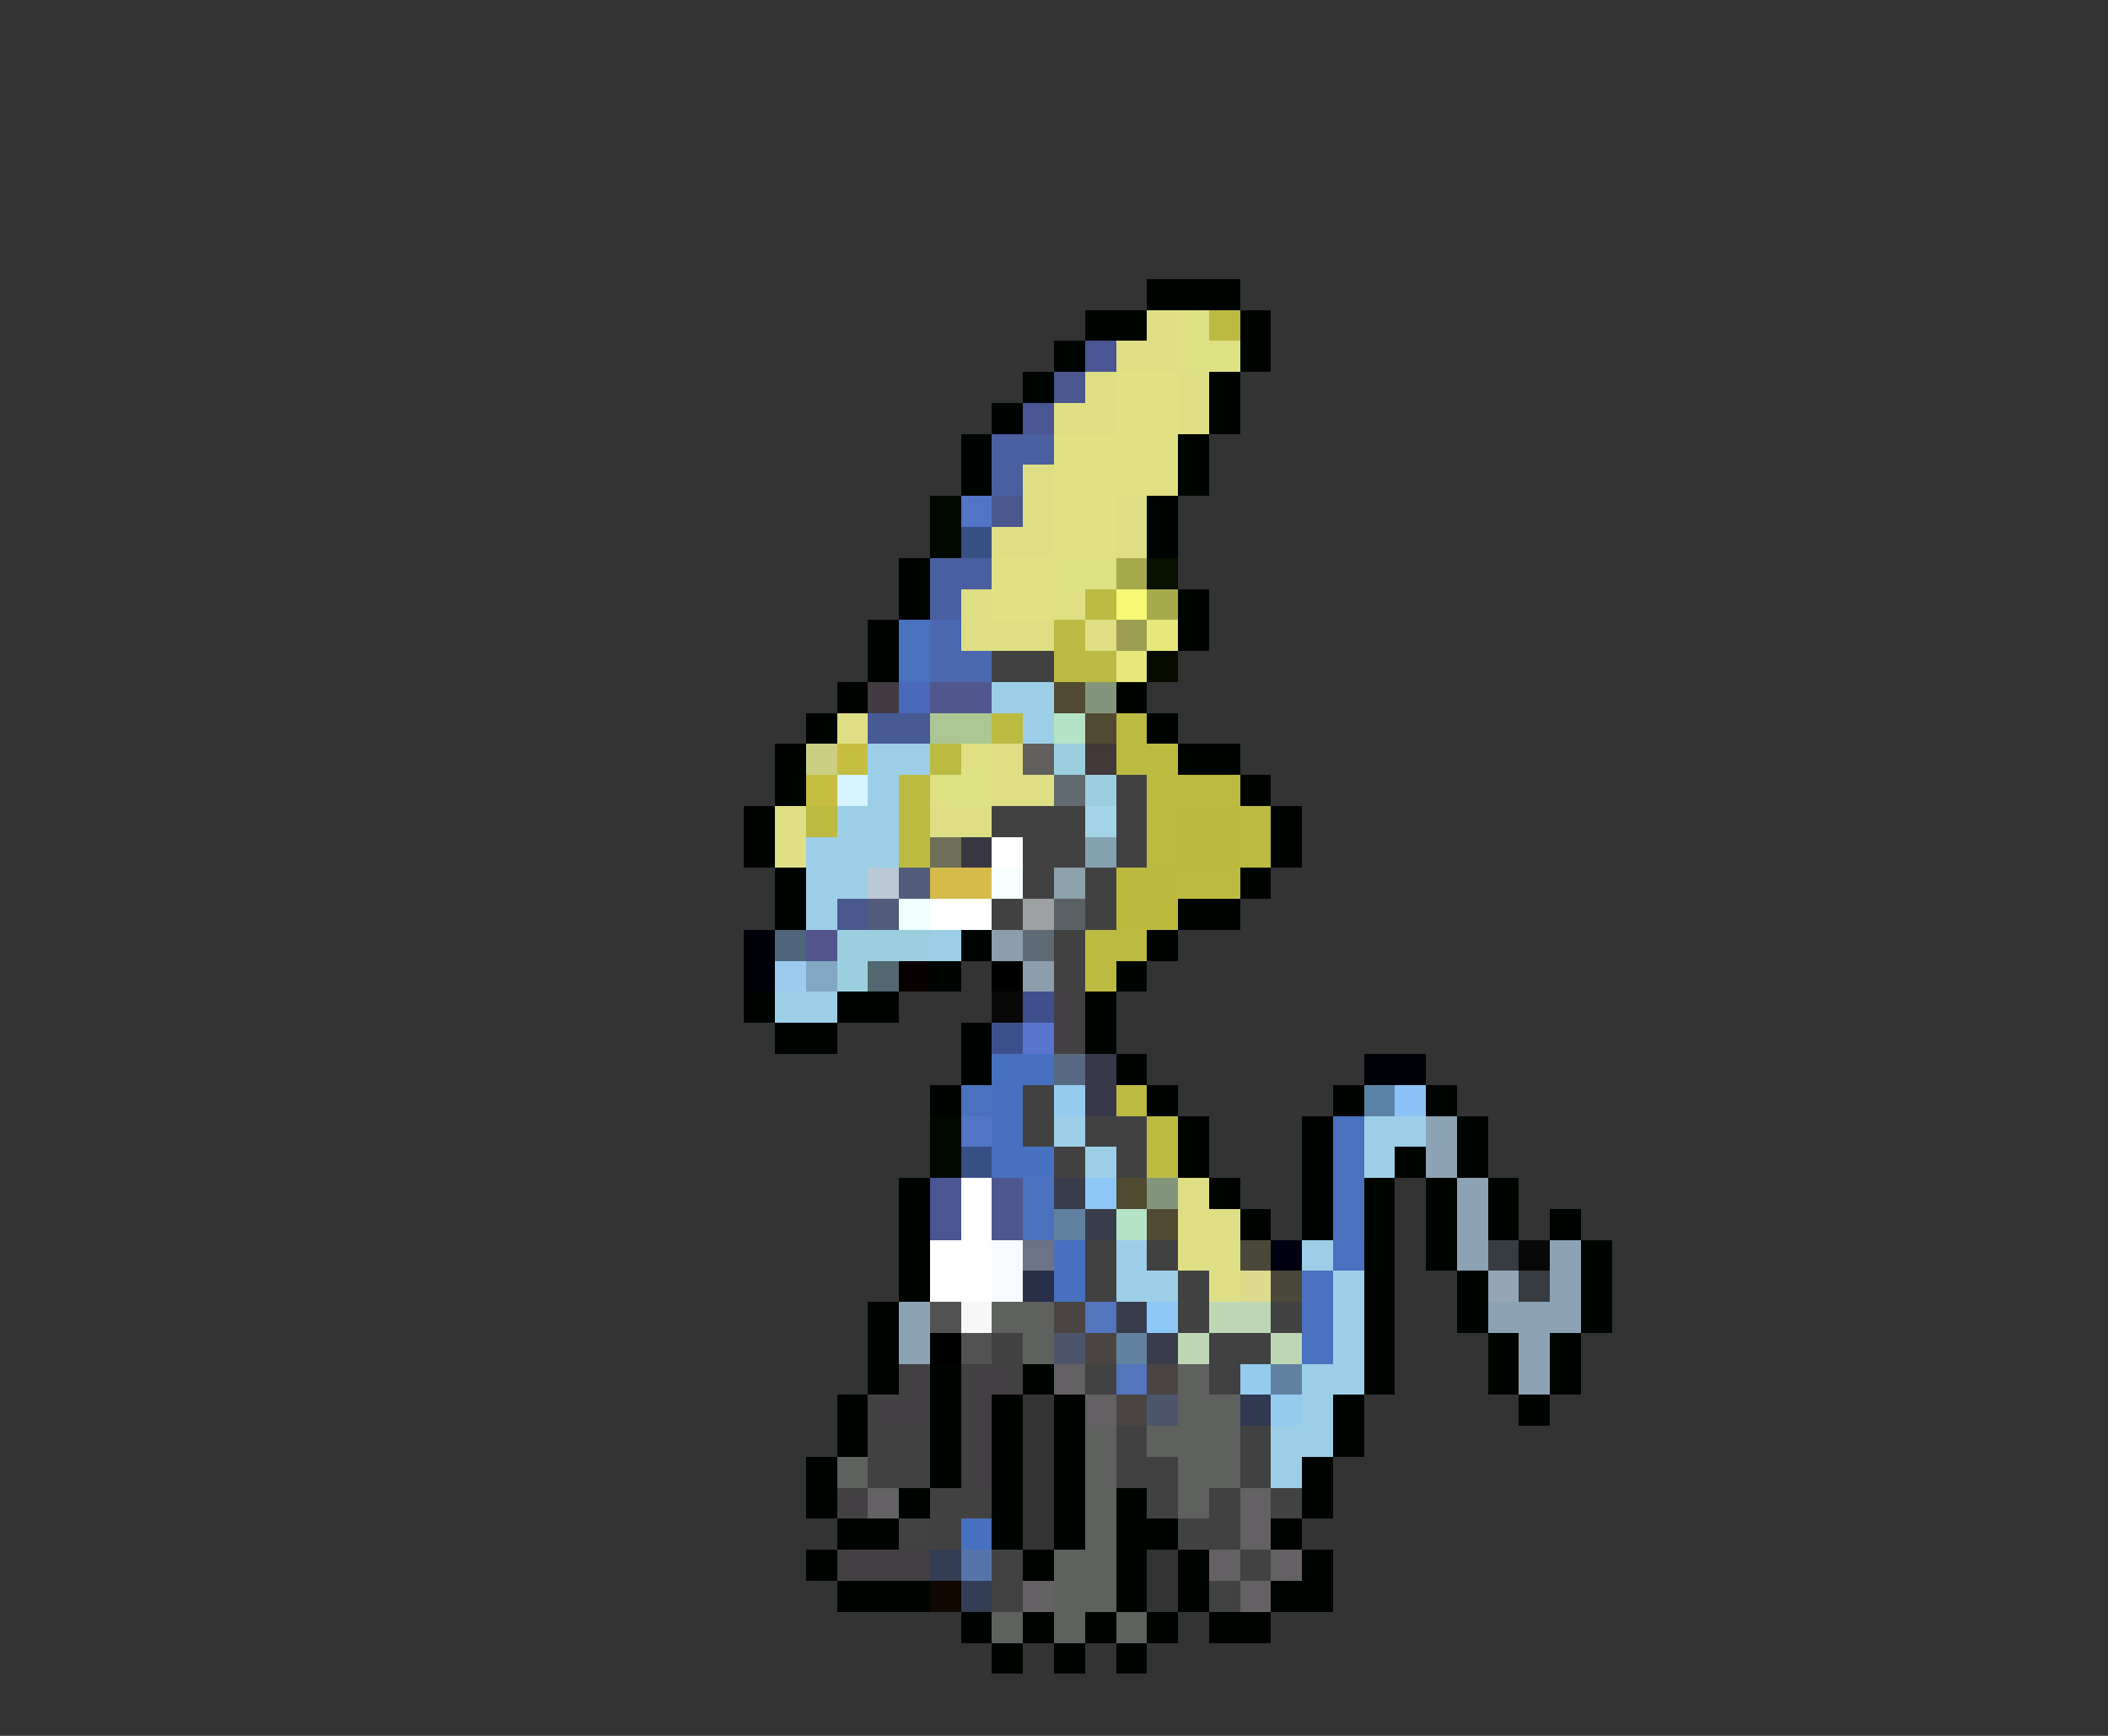 <svg xmlns="http://www.w3.org/2000/svg" viewBox="0 -0.5 68 56" shape-rendering="crispEdges">
<rect x="0" y="-0.5" width="68" height="56" fill="#333333" stroke="none"/>
<path stroke="#000400" d="M37 9h3M35 10h2M40 10h1M34 11h1M40 11h1M33 12h1M39 12h1M32 13h1M39 13h1M31 14h1M38 14h1M31 15h1M38 15h1M37 16h1M37 17h1M29 18h1M29 19h1M38 19h1M28 20h1M38 20h1M28 21h1M27 22h1M36 22h1M26 23h1M37 23h1M25 24h1M38 24h2M25 25h1M40 25h1M24 26h1M41 26h1M24 27h1M41 27h1M25 28h1M40 28h1M25 29h1M38 29h2M31 30h1M37 30h1M30 31h1M36 31h1M24 32h1M27 32h2M35 32h1M25 33h2M31 33h1M35 33h1M31 34h1M36 34h1M30 35h1M37 35h1M43 35h1M46 35h1M38 36h1M42 36h1M47 36h1M38 37h1M42 37h1M45 37h1M47 37h1M29 38h1M39 38h1M42 38h1M44 38h1M46 38h1M48 38h1M29 39h1M40 39h1M42 39h1M44 39h1M46 39h1M48 39h1M50 39h1M29 40h1M44 40h1M46 40h1M51 40h1M29 41h1M44 41h1M47 41h1M51 41h1M28 42h1M44 42h1M47 42h1M51 42h1M28 43h1M44 43h1M48 43h1M50 43h1M28 44h1M30 44h1M33 44h1M44 44h1M48 44h1M50 44h1M27 45h1M30 45h1M32 45h1M34 45h1M43 45h1M49 45h1M27 46h1M30 46h1M32 46h1M34 46h1M43 46h1M26 47h1M30 47h1M32 47h1M34 47h1M42 47h1M26 48h1M29 48h1M32 48h1M34 48h1M36 48h1M42 48h1M27 49h2M32 49h1M34 49h1M36 49h2M41 49h1M26 50h1M33 50h1M36 50h1M38 50h1M42 50h1M27 51h3M36 51h1M38 51h1M41 51h2M31 52h1M33 52h1M35 52h1M37 52h1M39 52h2M32 53h1M34 53h1M36 53h1" />
<path stroke="#dedf84" d="M37 10h1M36 11h2M35 12h1M38 12h1M34 13h2M38 13h1M33 15h1M33 16h1M36 16h1M32 17h2M36 17h1M31 19h1M31 20h3M35 20h1M27 23h1M32 24h1M32 25h2M25 26h1M30 26h2M25 27h1M38 38h1M38 39h2M38 40h2M39 41h1" />
<path stroke="#dee084" d="M38 10h1M38 11h2M34 18h2M34 19h1M31 24h1M30 25h2" />
<path stroke="#bdba42" d="M39 10h1M35 19h1M32 23h1M36 23h1M30 24h1M36 24h2M29 25h1M37 25h3M26 26h1M29 26h1M37 26h1M40 26h1M29 27h1M37 27h1M40 27h1M38 28h2M35 30h2M35 31h1M36 35h1M37 36h1M37 37h1" />
<path stroke="#4a5594" d="M35 11h1M33 13h1M30 38h1M30 39h1" />
<path stroke="#4a578e" d="M34 12h1M32 16h1" />
<path stroke="#e1e083" d="M36 12h2M36 13h2M34 14h4M34 15h4M34 16h2M34 17h2M32 18h2M32 19h2" />
<path stroke="#4a5f9f" d="M32 14h2M32 15h1M30 18h2M30 19h1" />
<path stroke="#000800" d="M30 16h1M30 17h1M30 36h1M30 37h1" />
<path stroke="#5275c6" d="M31 16h1M31 36h1" />
<path stroke="#365084" d="M31 17h1M31 37h1" />
<path stroke="#a7aa4c" d="M36 18h1M37 19h1" />
<path stroke="#081000" d="M37 18h1" />
<path stroke="#f7f773" d="M36 19h1" />
<path stroke="#4a71bd" d="M29 20h1M29 21h1M31 35h1M43 36h1M43 37h1M33 38h1M43 38h1M33 39h1M43 39h1" />
<path stroke="#4a67b0" d="M30 20h1M30 21h2" />
<path stroke="#bdb942" d="M34 20h1M34 21h2" />
<path stroke="#9c9e52" d="M36 20h1" />
<path stroke="#e7e77b" d="M37 20h1M36 21h1" />
<path stroke="#424142" d="M32 21h2M36 25h1M32 26h3M36 26h1M33 27h2M36 27h1M33 28h1M35 28h1M32 29h1M35 29h1M34 30h1M34 31h1M33 35h1M33 36h1M35 36h2M34 37h1M36 37h1M35 40h1M37 40h1M35 41h1M38 41h1M38 42h1M41 42h1M32 43h1M39 43h2M39 44h1M28 46h2M36 46h1M40 46h1M28 47h2M36 47h2M40 47h1M30 48h2M37 48h1M39 48h1M30 49h1M38 49h2" />
<path stroke="#080c00" d="M37 21h1" />
<path stroke="#423c42" d="M28 22h1" />
<path stroke="#4a69bd" d="M29 22h1" />
<path stroke="#4f578e" d="M30 22h2" />
<path stroke="#9ccfe7" d="M32 22h2M33 23h1M28 24h2M28 25h1M27 26h2M26 27h3M26 28h2M26 29h1M30 30h1M25 32h2M34 36h1M44 36h2M35 37h1M44 37h1M36 40h1M42 40h1M36 41h2M43 41h1M43 42h1M43 43h1M42 44h2M42 45h1M41 46h2M41 47h1" />
<path stroke="#524931" d="M34 22h1M35 23h1M36 38h1M37 39h1" />
<path stroke="#83967b" d="M35 22h1M37 38h1" />
<path stroke="#475a94" d="M28 23h2" />
<path stroke="#adc794" d="M30 23h2" />
<path stroke="#b5e3c6" d="M34 23h1M36 39h1" />
<path stroke="#cbcf81" d="M26 24h1" />
<path stroke="#c6be42" d="M27 24h1M26 25h1" />
<path stroke="#605f5d" d="M33 24h1" />
<path stroke="#9ccfde" d="M34 24h1M35 25h1M27 30h3M27 31h1" />
<path stroke="#423839" d="M35 24h1" />
<path stroke="#d6f3ff" d="M27 25h1" />
<path stroke="#606a70" d="M34 25h1" />
<path stroke="#a5d3e7" d="M35 26h1" />
<path stroke="#bdb93f" d="M38 26h2M38 27h2M36 28h2M36 29h2" />
<path stroke="#706f58" d="M30 27h1" />
<path stroke="#393842" d="M31 27h1" />
<path stroke="#ffffff" d="M32 27h1M30 29h2M31 38h1M31 39h1M30 40h2M30 41h2" />
<path stroke="#84a2b0" d="M35 27h1" />
<path stroke="#bac9d3" d="M28 28h1" />
<path stroke="#525d7b" d="M29 28h1M28 29h1" />
<path stroke="#d6ba4a" d="M30 28h2" />
<path stroke="#f7ffff" d="M32 28h1" />
<path stroke="#8ca2ad" d="M34 28h1" />
<path stroke="#4a578f" d="M27 29h1" />
<path stroke="#efffff" d="M29 29h1" />
<path stroke="#9ca0a0" d="M33 29h1" />
<path stroke="#5a6165" d="M34 29h1" />
<path stroke="#000008" d="M24 30h1M24 31h1M44 34h2" />
<path stroke="#4e657b" d="M25 30h1" />
<path stroke="#52558c" d="M26 30h1" />
<path stroke="#8c9ead" d="M32 30h1M33 31h1" />
<path stroke="#5d6973" d="M33 30h1" />
<path stroke="#9ccbef" d="M25 31h1" />
<path stroke="#83a6c2" d="M26 31h1" />
<path stroke="#52676f" d="M28 31h1" />
<path stroke="#080000" d="M29 31h1" />
<path stroke="#000000" d="M32 31h1M30 43h1" />
<path stroke="#080808" d="M32 32h1M49 40h1" />
<path stroke="#3e508c" d="M33 32h1M32 33h1" />
<path stroke="#424042" d="M34 32h1M34 33h1M29 44h1M31 44h2M28 45h2M31 45h1M31 46h1M31 47h1M27 48h1M27 50h3" />
<path stroke="#5a75ce" d="M33 33h1" />
<path stroke="#4771c0" d="M32 34h2M32 35h1M32 36h1M32 37h2M34 40h1M34 41h1M31 49h1" />
<path stroke="#576981" d="M34 34h1" />
<path stroke="#39384a" d="M35 34h1M35 35h1" />
<path stroke="#94cbef" d="M34 35h1M40 44h1M41 45h1" />
<path stroke="#5d82a7" d="M44 35h1" />
<path stroke="#8cc3f7" d="M45 35h1" />
<path stroke="#8ca2b5" d="M46 36h1M46 37h1M47 38h1M47 39h1M47 40h1M50 40h1M50 41h1M29 42h1M48 42h3M29 43h1M49 43h1M49 44h1" />
<path stroke="#4e5690" d="M32 38h1M32 39h1" />
<path stroke="#393c4a" d="M34 38h1M35 39h1M36 42h1M37 43h1" />
<path stroke="#8cc7f7" d="M35 38h1M37 42h1" />
<path stroke="#6281a0" d="M34 39h1M36 43h1M41 44h1" />
<path stroke="#f7fbff" d="M32 40h1M32 41h1" />
<path stroke="#6d7386" d="M33 40h1" />
<path stroke="#4a4939" d="M40 40h1M41 41h1" />
<path stroke="#000010" d="M41 40h1" />
<path stroke="#4a70c0" d="M43 40h1M42 41h1M42 42h1M42 43h1" />
<path stroke="#363c41" d="M48 40h1M49 41h1" />
<path stroke="#29304a" d="M33 41h1" />
<path stroke="#dedb8c" d="M40 41h1" />
<path stroke="#94a6b5" d="M48 41h1" />
<path stroke="#525252" d="M30 42h1M31 43h1" />
<path stroke="#f7f7f7" d="M31 42h1" />
<path stroke="#5e615e" d="M32 42h2M33 43h1M38 44h1M38 45h2M35 46h1M37 46h1M27 47h1M35 47h1M35 48h1M38 48h1M35 49h1M32 52h1M34 52h1M36 52h1" />
<path stroke="#4a4542" d="M34 42h1M35 43h1M37 44h1M36 45h1" />
<path stroke="#5275bd" d="M35 42h1M36 44h1" />
<path stroke="#bdd7b5" d="M39 42h2M38 43h1M41 43h1" />
<path stroke="#4c556b" d="M34 43h1M37 45h1" />
<path stroke="#636163" d="M34 44h1M35 45h1M28 48h1M40 48h1M40 49h1M39 50h1M41 50h1M33 51h1M40 51h1" />
<path stroke="#424242" d="M35 44h1M41 48h1M29 49h1M32 50h1M40 50h1M32 51h1M39 51h1" />
<path stroke="#313852" d="M40 45h1" />
<path stroke="#5f615f" d="M38 46h2M38 47h2M34 50h2M34 51h2" />
<path stroke="#333e55" d="M30 50h1M31 51h1" />
<path stroke="#5774aa" d="M31 50h1" />
<path stroke="#100800" d="M30 51h1" />
</svg>